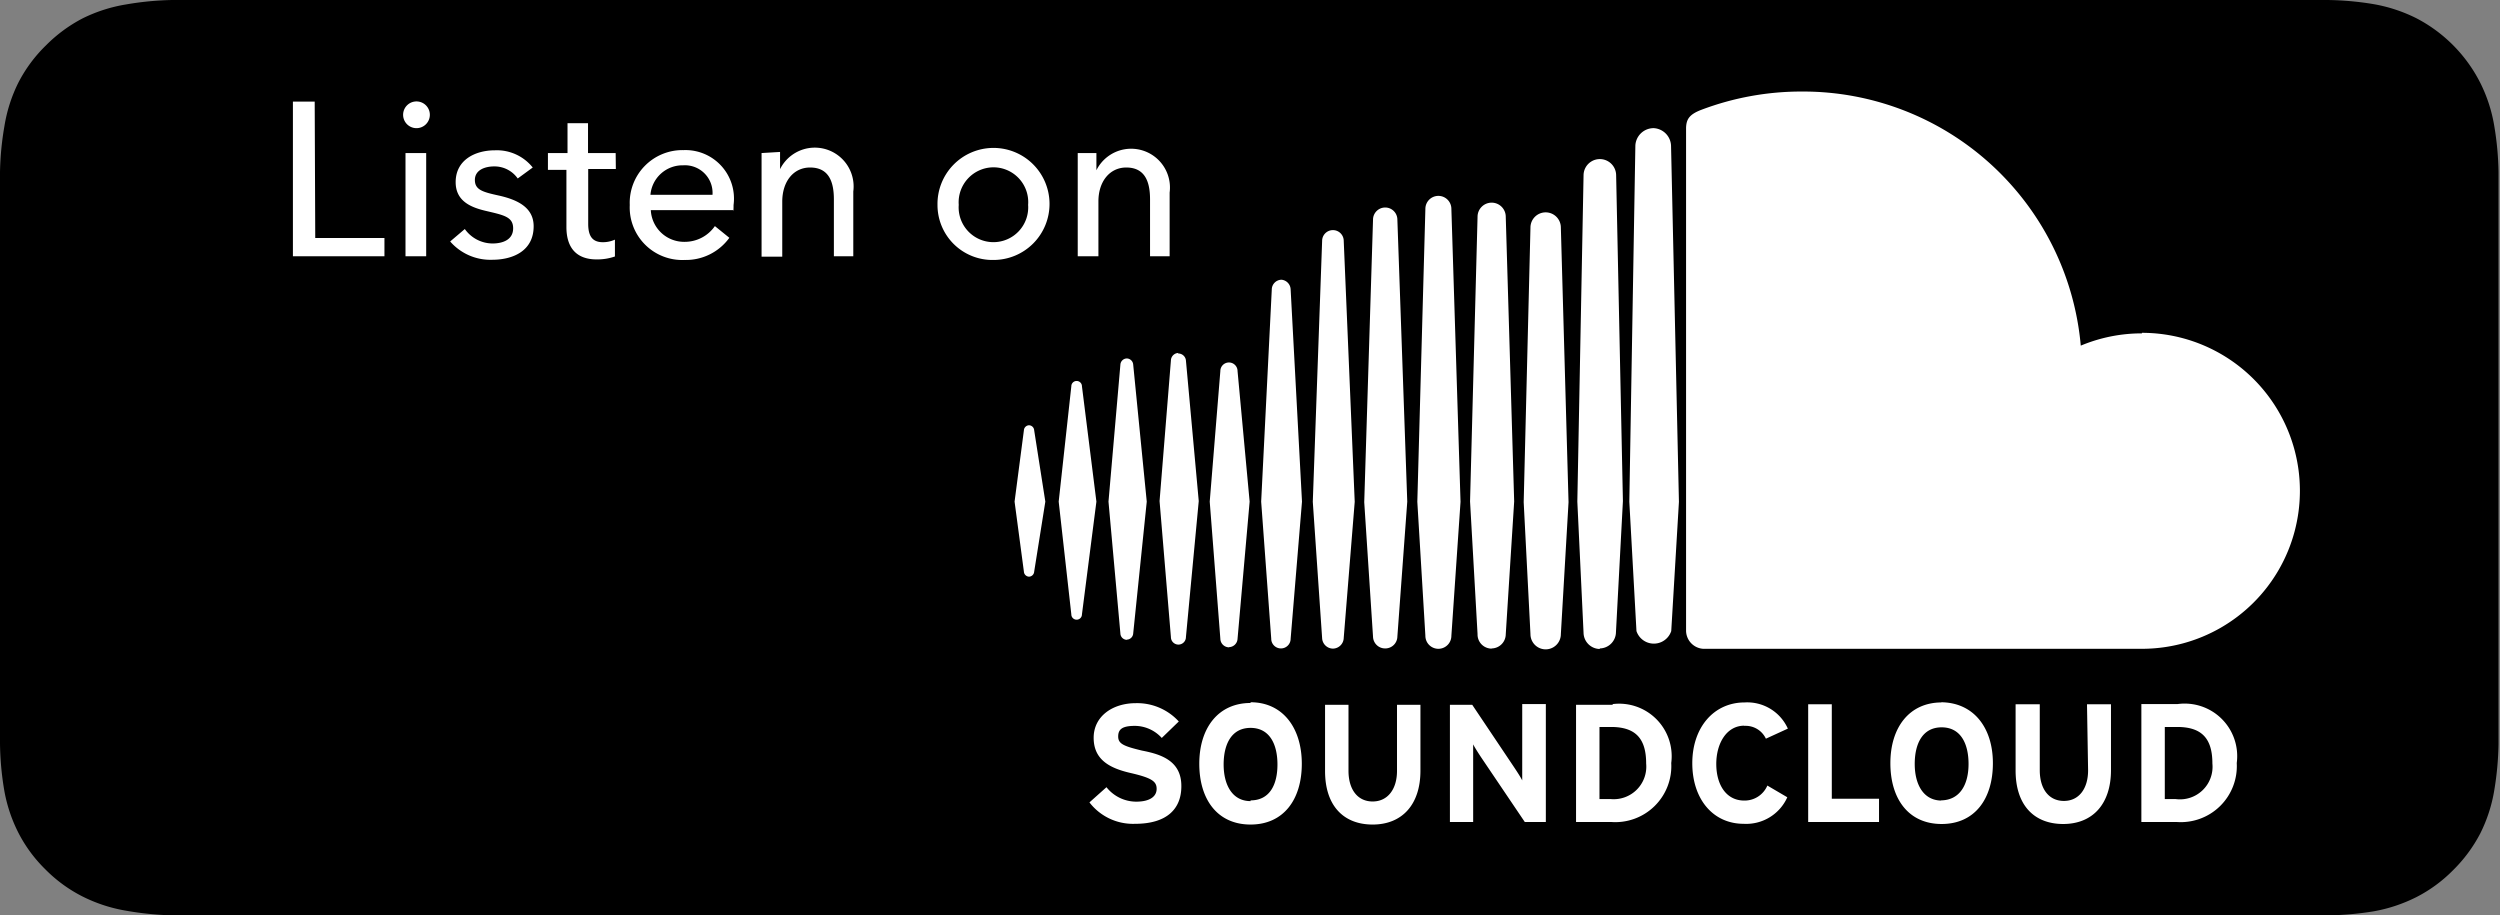 <svg xmlns="http://www.w3.org/2000/svg" viewBox="0 0 136.56 50"><rect x="0" y="0" width="136.56" height="50" fill="#808080" stroke="none"/><defs><style>.cls-1{fill:#fff;}</style></defs><title>soundcloud</title><g id="Layer_2" data-name="Layer 2"><g id="Layer_1-2" data-name="Layer 1"><g id="bandcamp"><path class="cls-1" d="M22.72,7a.73.73,0,1,1,.76-.72A.73.73,0,0,1,22.72,7ZM38.93,10.7a1.51,1.51,0,0,0-1.6-1.61,1.76,1.76,0,0,0-1.79,1.61Z"/></g><g id="soundcloud"><path id="button_bg" data-name="button bg" d="M124.65,0H10.55L9.4,0A16.44,16.44,0,0,0,6.9.24,8.4,8.4,0,0,0,4.52,1a8.06,8.06,0,0,0-2,1.47A7.86,7.86,0,0,0,1,4.52,8.28,8.28,0,0,0,.24,6.9,16.35,16.35,0,0,0,0,9.4c0,.38,0,.77,0,1.15V39.45c0,.39,0,.76,0,1.15a16.32,16.32,0,0,0,.22,2.5A8.24,8.24,0,0,0,1,45.48a7.74,7.74,0,0,0,1.47,2,7.83,7.83,0,0,0,2,1.47,8.38,8.38,0,0,0,2.38.79A16.94,16.94,0,0,0,9.4,50H127.16a16.71,16.71,0,0,0,2.5-.22A8.48,8.48,0,0,0,132,49a7.82,7.82,0,0,0,2-1.47,8,8,0,0,0,1.48-2,8.22,8.22,0,0,0,.77-2.38,17,17,0,0,0,.23-2.5c0-.39,0-.76,0-1.15s0-.91,0-1.37V11.92c0-.46,0-.91,0-1.37s0-.77,0-1.15a16.65,16.65,0,0,0-.23-2.5,8.24,8.24,0,0,0-.77-2.38A8.09,8.09,0,0,0,132,1a8.43,8.43,0,0,0-2.38-.78,16.39,16.39,0,0,0-2.5-.22L126,0Z"/><path class="cls-1" d="M56.21,23.23a.29.29,0,0,0-.28.27l-.51,3.9.51,3.83a.29.29,0,0,0,.28.27.29.29,0,0,0,.28-.27h0l.61-3.83-.61-3.9A.29.29,0,0,0,56.21,23.23ZM59.1,21.1a.29.29,0,0,0-.58,0l-.69,6.3.69,6.16a.29.29,0,0,0,.58,0l.79-6.16ZM70,15.28a.54.54,0,0,0-.53.53L68.89,27.4l.55,7.49a.53.53,0,0,0,1.06,0h0l.62-7.49L70.5,15.81A.55.55,0,0,0,70,15.28Zm-5.63,4a.42.42,0,0,0-.41.41l-.62,7.68.62,7.43a.41.41,0,0,0,.82,0l.7-7.43-.7-7.68A.42.42,0,0,0,64.34,19.31ZM75.68,35.42a.66.66,0,0,0,.65-.65l.54-7.37L76.33,12A.65.65,0,0,0,75,12l-.48,15.43L75,34.78A.66.66,0,0,0,75.68,35.42Zm11.7,0a.9.9,0,0,0,.89-.89h0l.38-7.16L88.28,9.58a.89.89,0,0,0-1.78,0l-.34,17.82s.34,7.17.34,7.17A.9.9,0,0,0,87.39,35.45Zm-5.9,0a.78.78,0,0,0,.77-.77h0l.46-7.26-.46-15.55a.77.77,0,0,0-1.54,0l-.41,15.55.41,7.25A.77.77,0,0,0,81.49,35.43Zm-14.35-.07a.48.48,0,0,0,.47-.46l.66-7.49-.66-7.13a.47.47,0,0,0-.94,0l-.58,7.13.58,7.49A.48.48,0,0,0,67.14,35.36Zm-5.58-.41a.36.36,0,0,0,.35-.34l.74-7.2-.74-7.48a.36.36,0,0,0-.35-.34.36.36,0,0,0-.35.34l-.65,7.48.65,7.2A.36.36,0,0,0,61.56,34.95ZM84.43,11.6a.83.83,0,0,0-.83.83l-.37,15,.37,7.21a.83.83,0,0,0,1.66,0h0l.42-7.21-.42-15A.83.83,0,0,0,84.43,11.6ZM72.81,35.43a.6.6,0,0,0,.59-.59L74,27.41,73.4,13.16a.59.59,0,0,0-1.18,0l-.51,14.25.51,7.45A.6.6,0,0,0,72.81,35.43Zm6.47-.7h0l.5-7.32-.5-16a.71.71,0,0,0-1.42,0l-.44,16,.44,7.32a.71.71,0,0,0,1.42,0ZM117,18.21a8.62,8.62,0,0,0-3.34.67A15.23,15.23,0,0,0,98.45,5a15.43,15.43,0,0,0-5.52,1c-.65.25-.82.51-.83,1V34.44a1,1,0,0,0,.93,1H117a8.63,8.63,0,0,0,0-17.26ZM90.33,7a1,1,0,0,0-1,.95L89,27.41l.39,7.06a1,1,0,0,0,1.9,0h0l.42-7.06L91.28,8A1,1,0,0,0,90.33,7ZM62.38,41c-1-.24-1.3-.37-1.3-.77s.23-.58.92-.58a2,2,0,0,1,1.46.66l.93-.9a3.08,3.08,0,0,0-2.35-1c-1.27,0-2.3.72-2.3,1.89s.83,1.65,2,1.92,1.44.46,1.44.87-.36.7-1.12.7A2.08,2.08,0,0,1,60.44,43l-.93.83A3,3,0,0,0,62,45c1.76,0,2.53-.83,2.53-2.05C64.54,41.55,63.41,41.2,62.38,41Zm5.93-2.6c-1.76,0-2.8,1.36-2.8,3.32s1,3.32,2.8,3.32,2.8-1.36,2.8-3.32S70.07,38.36,68.31,38.36Zm0,5.36c-1,0-1.47-.89-1.47-2s.43-2,1.47-2,1.47.89,1.47,2S69.35,43.72,68.31,43.72Zm8-1.65c0,1-.51,1.67-1.33,1.67s-1.32-.65-1.32-1.68v-3.6H72.38v3.62c0,1.88,1,2.92,2.6,2.92s2.61-1.08,2.61-2.94v-3.6H76.31Zm6.84-.89c0,.36,0,1.17,0,1.41-.08-.17-.29-.49-.45-.73l-2.28-3.4H79.2V44.9h1.27V42.07c0-.36,0-1.17,0-1.41.08.16.29.49.45.73l2.37,3.51h1.15V38.46H83.15Zm4.94-2.72h-2V44.9H88a3.06,3.06,0,0,0,3.29-3.22A2.87,2.87,0,0,0,88.09,38.46ZM88,43.65h-.63V39.71H88c1.36,0,1.92.65,1.92,2A1.78,1.78,0,0,1,88,43.65Zm7.28-4a1.22,1.22,0,0,1,1.18.7l1.2-.55a2.43,2.43,0,0,0-2.36-1.43c-1.68,0-2.86,1.36-2.86,3.32S93.57,45,95.25,45a2.46,2.46,0,0,0,2.38-1.45l-1.09-.64a1.35,1.35,0,0,1-1.26.82c-1,0-1.53-.88-1.53-2S94.31,39.64,95.28,39.64Zm4.78-1.18H98.77V44.9h3.87V43.63h-2.58Zm6-.1c-1.76,0-2.8,1.36-2.8,3.32s1,3.32,2.8,3.32,2.8-1.36,2.8-3.32S107.79,38.36,106,38.36Zm0,5.36c-1,0-1.47-.89-1.47-2s.43-2,1.47-2,1.47.89,1.47,2S107.07,43.72,106,43.72Zm8-1.65c0,1-.5,1.67-1.32,1.67s-1.32-.65-1.32-1.68v-3.6H110.1v3.62c0,1.88,1,2.92,2.6,2.92s2.61-1.08,2.61-2.94v-3.6H114Zm4.91-3.62h-2V44.9h1.92a3.06,3.06,0,0,0,3.29-3.22A2.87,2.87,0,0,0,118.94,38.46Zm-.09,5.19h-.63V39.71h.68c1.36,0,1.92.65,1.92,2A1.78,1.78,0,0,1,118.85,43.65ZM17.22,13H21V14H16V5.55h1.19Zm5.5-6a.73.73,0,1,1,.76-.72A.73.73,0,0,1,22.72,7Zm.56,7H22.15V8.36h1.13Zm5-4.25A1.55,1.55,0,0,0,27,9.09c-.52,0-1.06.2-1.06.74s.43.66,1.3.85c1.08.24,1.91.68,1.91,1.68,0,1.34-1.12,1.83-2.27,1.83a2.91,2.91,0,0,1-2.29-1l.8-.68a1.87,1.87,0,0,0,1.51.79c.56,0,1.13-.2,1.13-.83s-.52-.72-1.49-.95c-.76-.18-1.65-.5-1.65-1.57,0-1.22,1.07-1.74,2.15-1.74a2.51,2.51,0,0,1,2.06.94Zm5.36-.52H32.13v3c0,.68.24,1,.8,1a1.6,1.6,0,0,0,.66-.14l0,.92a2.92,2.92,0,0,1-1,.16c-1.07,0-1.65-.6-1.65-1.77V9.28H29.93V8.36H31V6.73h1.12V8.36h1.51Zm6.41,2.25H35.55a1.82,1.82,0,0,0,1.85,1.73,2,2,0,0,0,1.65-.86l.79.64A2.93,2.93,0,0,1,37.4,14.2a2.87,2.87,0,0,1-3-3,2.88,2.88,0,0,1,2.94-3,2.65,2.65,0,0,1,2.73,3C40.07,11.28,40.07,11.41,40.06,11.54Zm-1.13-.84a1.51,1.51,0,0,0-1.6-1.61,1.76,1.76,0,0,0-1.79,1.61Zm3.69-2.34c0,.29,0,.7,0,.94h0a2.12,2.12,0,0,1,4,1.22V14H45.55V10.89c0-.92-.25-1.74-1.3-1.74-.89,0-1.52.74-1.52,1.87v3H41.6V9.58c0-.3,0-.85,0-1.22ZM54.27,14.2a3,3,0,0,1-3.06-3,3.06,3.06,0,1,1,3.06,3Zm0-5.06a1.91,1.91,0,0,0-1.9,2.05,1.9,1.9,0,1,0,3.79,0A1.9,1.9,0,0,0,54.27,9.14Zm5.62-.78c0,.29,0,.7,0,.94h0a2.12,2.12,0,0,1,4,1.22V14H62.82V10.89c0-.92-.25-1.74-1.3-1.74C60.63,9.15,60,9.9,60,11v3H58.87V9.58c0-.3,0-.85,0-1.22Z"/></g></g></g></svg>